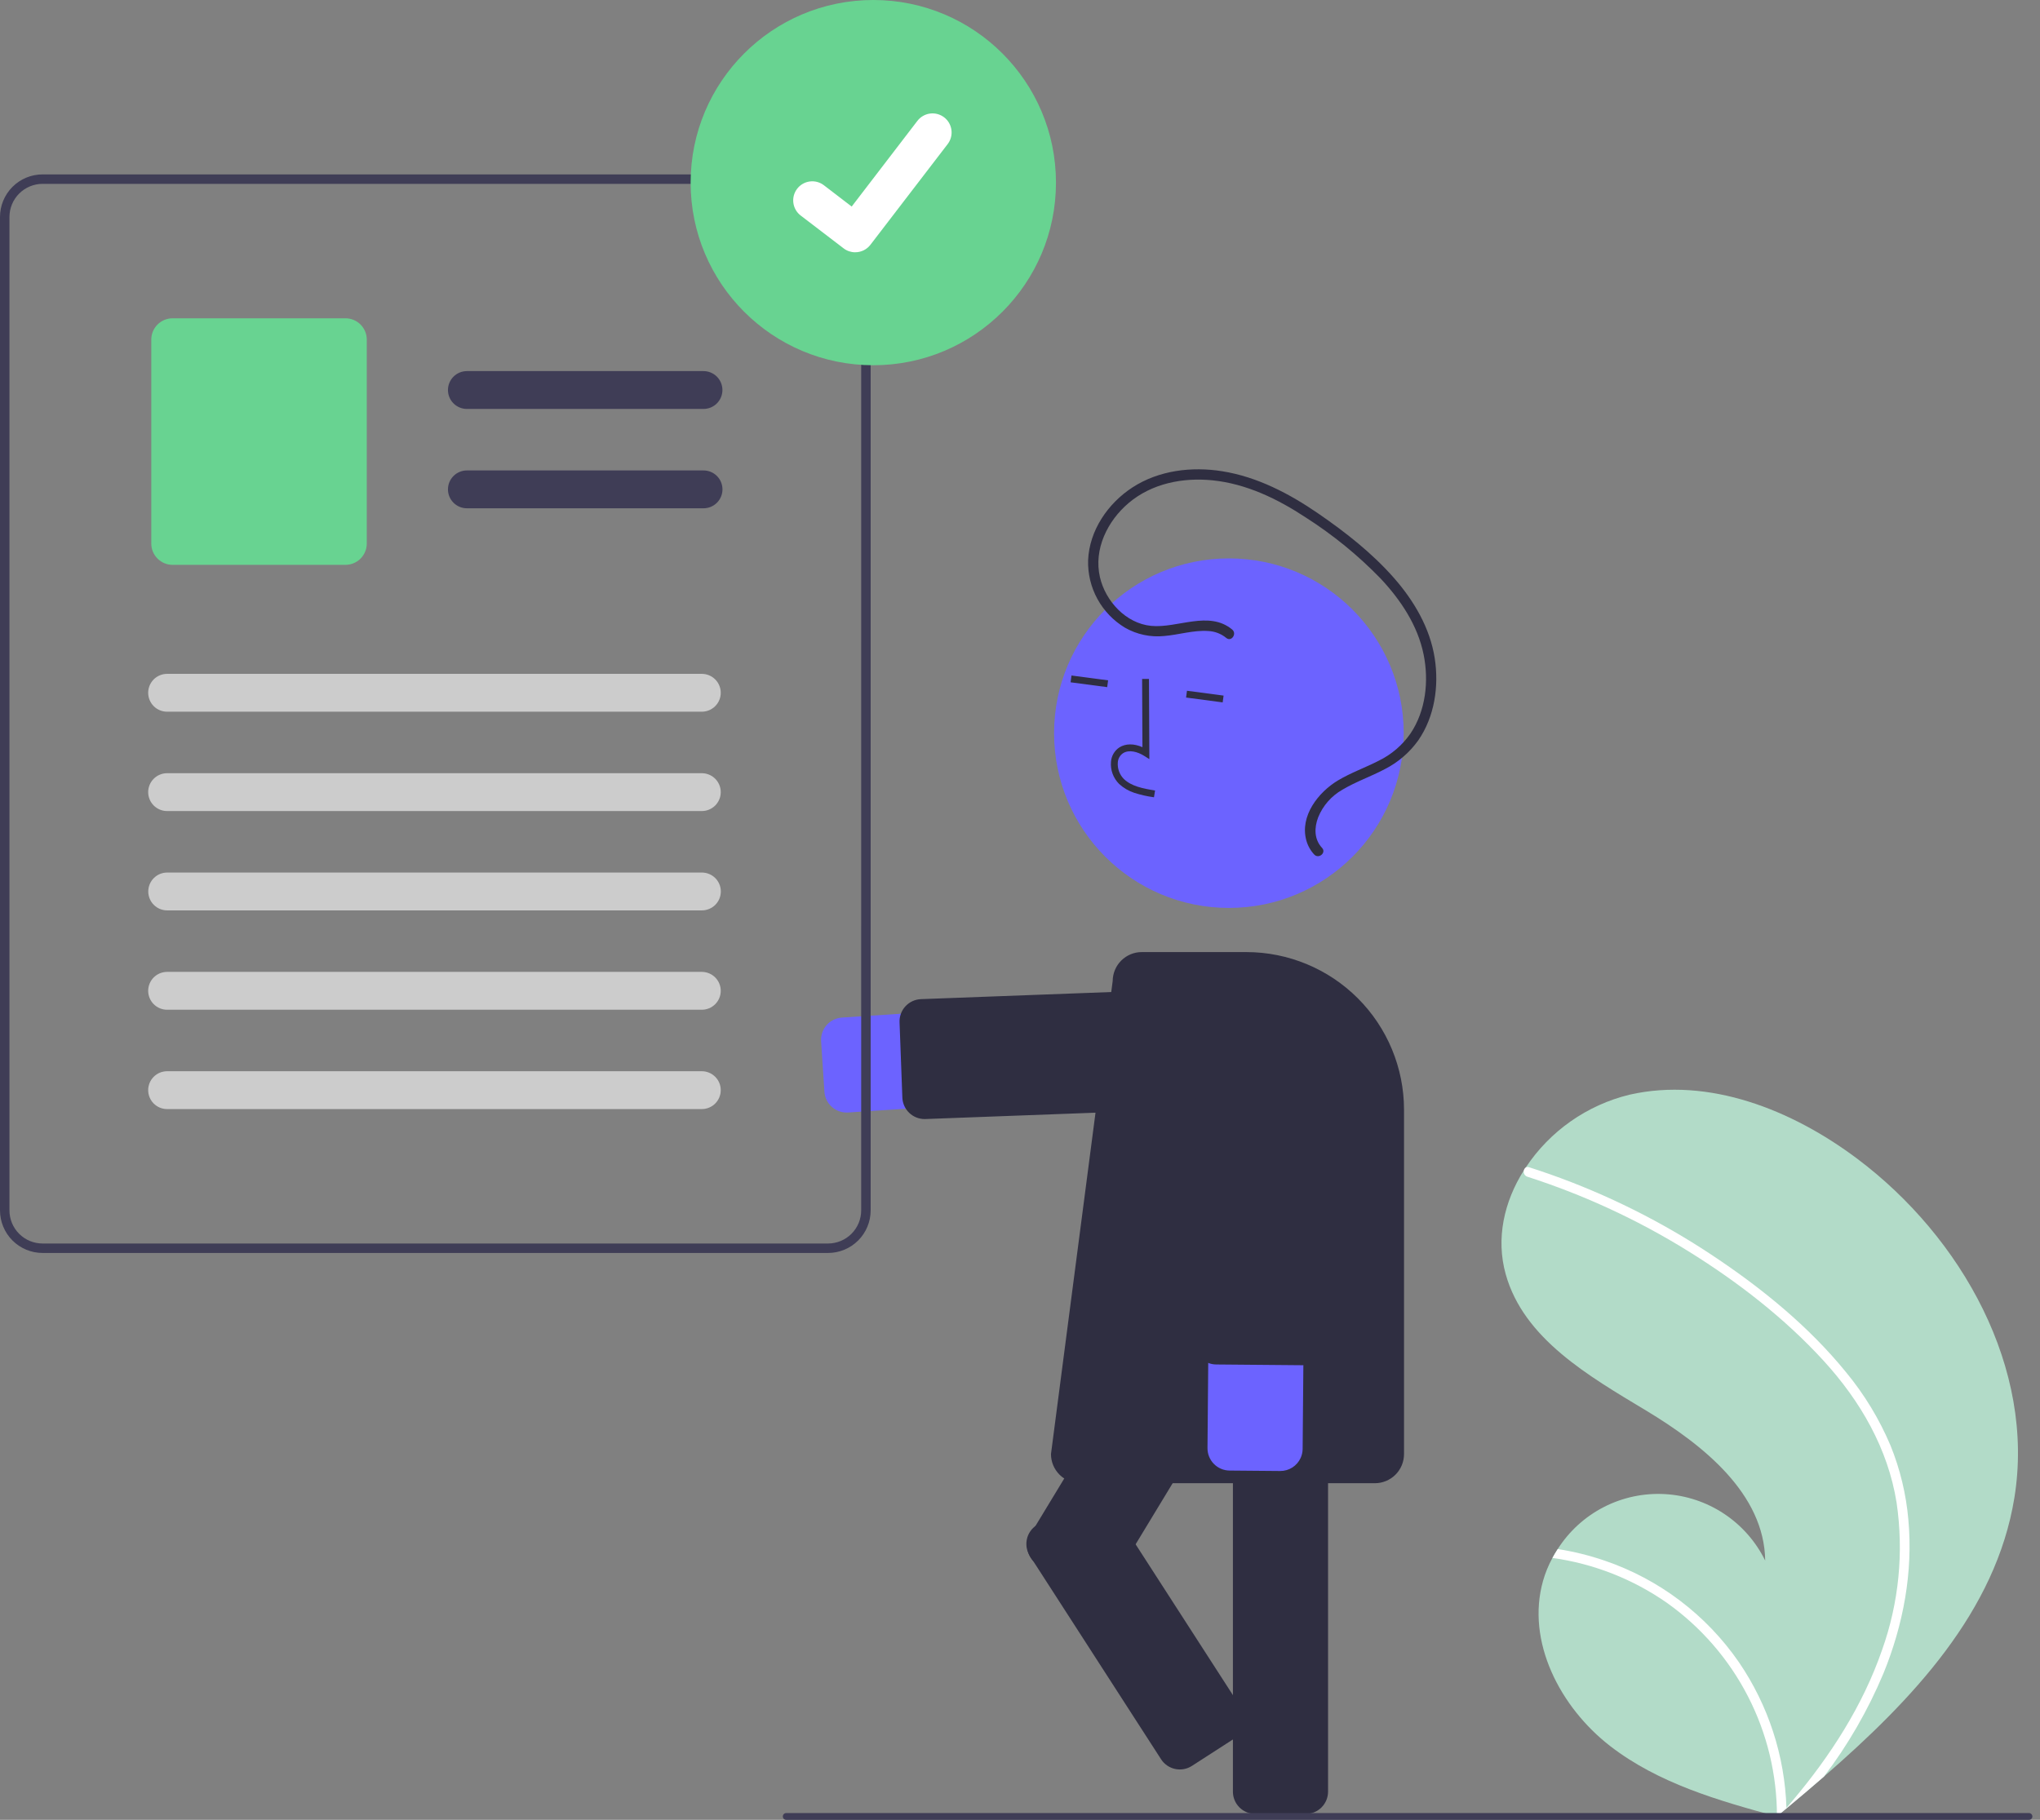 <svg width="195" height="174" viewBox="0 0 195 174" fill="none" xmlns="http://www.w3.org/2000/svg">
<rect x="0" y="0" width="195" height="174" fill="#808080" stroke="none"/>
<g id="undraw_approve_qwp7 1" clip-path="url(#clip0_1746_16647)">
<path id="Vector" d="M192.55 143.217C190.783 154.09 182.821 162.509 174.345 169.867C173.161 170.895 171.975 171.902 170.786 172.89C170.777 172.894 170.769 172.904 170.761 172.909C170.704 172.956 170.646 173.003 170.593 173.05C170.348 173.254 170.102 173.457 169.859 173.659L170.012 173.706L170.487 173.853C170.324 173.808 170.163 173.765 170 173.72C169.951 173.706 169.9 173.695 169.852 173.681C164.232 172.163 158.497 170.497 153.903 166.94C149.137 163.246 145.854 156.949 147.498 151.147C147.714 150.387 148.015 149.653 148.394 148.96C148.549 148.669 148.72 148.389 148.899 148.112C149.986 146.406 151.507 145.02 153.306 144.096C155.106 143.172 157.119 142.745 159.138 142.857C161.158 142.969 163.111 143.618 164.797 144.735C166.483 145.853 167.841 147.399 168.732 149.215C168.651 142.822 162.812 138.16 157.335 134.861C151.856 131.564 145.652 128.002 143.93 121.841C142.969 118.414 143.777 114.884 145.663 111.901C145.722 111.811 145.78 111.72 145.841 111.631C148.154 108.144 151.697 105.657 155.764 104.668C163.351 102.946 171.302 106.117 177.526 110.788C187.542 118.304 194.559 130.854 192.55 143.217Z" fill="#B2DBC8"/>
<path id="Vector_2" d="M176.46 131.205C178.21 133.322 179.642 135.683 180.711 138.213C181.63 140.479 182.205 142.87 182.417 145.306C182.878 150.31 181.929 155.368 180.036 159.999C178.563 163.515 176.652 166.831 174.348 169.867C173.164 170.895 171.978 171.902 170.789 172.89C170.78 172.894 170.772 172.904 170.764 172.909C170.707 172.956 170.649 173.003 170.596 173.05C170.351 173.254 170.105 173.457 169.862 173.659L170.015 173.706L170.491 173.852C170.327 173.808 170.166 173.765 170.003 173.72C169.954 173.706 169.903 173.695 169.855 173.681C169.862 169.684 168.912 165.744 167.082 162.191C165.253 158.637 162.599 155.574 159.343 153.257C156.084 150.982 152.333 149.51 148.397 148.96C148.552 148.669 148.723 148.389 148.902 148.112C150.426 148.348 151.925 148.719 153.383 149.219C158.592 150.993 163.092 154.397 166.217 158.927C169.027 163.044 170.604 167.877 170.763 172.859C170.959 172.633 171.155 172.402 171.345 172.175C174.962 167.888 178.056 163.094 179.9 157.77C181.513 153.254 181.99 148.412 181.291 143.668C180.467 138.504 177.823 133.946 174.327 130.121C170.583 126.028 166.087 122.549 161.382 119.633C156.562 116.639 151.394 114.247 145.993 112.509C145.871 112.469 145.769 112.383 145.708 112.27C145.647 112.157 145.632 112.025 145.666 111.901C145.688 111.791 145.752 111.694 145.844 111.631C145.892 111.603 145.946 111.586 146.002 111.582C146.057 111.578 146.113 111.586 146.165 111.606C146.832 111.821 147.495 112.041 148.154 112.274C153.647 114.214 158.878 116.829 163.726 120.059C168.408 123.17 172.904 126.826 176.46 131.205Z" fill="white"/>
<path id="Vector_3" d="M80.927 106.375C80.387 106.374 79.867 106.168 79.473 105.799C79.079 105.429 78.84 104.924 78.805 104.385L78.489 99.559C78.452 98.996 78.641 98.44 79.013 98.016C79.385 97.591 79.911 97.332 80.475 97.295L118.281 94.819C118.877 94.78 119.475 94.858 120.041 95.05C120.606 95.242 121.129 95.543 121.578 95.937C122.027 96.331 122.395 96.809 122.659 97.345C122.923 97.881 123.079 98.463 123.118 99.06C123.157 99.656 123.078 100.254 122.886 100.819C122.694 101.385 122.393 101.907 121.998 102.356C121.604 102.805 121.126 103.172 120.59 103.436C120.054 103.7 119.471 103.856 118.875 103.895L81.069 106.371C81.022 106.374 80.974 106.375 80.927 106.375Z" fill="#6C63FF"/>
<path id="Vector_4" d="M88.383 106.998C87.832 106.997 87.303 106.783 86.906 106.4C86.51 106.018 86.276 105.498 86.255 104.947L85.986 97.74C85.975 97.46 86.02 97.181 86.117 96.919C86.215 96.657 86.363 96.416 86.553 96.212C86.743 96.007 86.972 95.841 87.226 95.724C87.48 95.608 87.755 95.543 88.035 95.532L119.123 94.37C119.688 94.349 120.238 94.553 120.652 94.937C121.066 95.322 121.31 95.854 121.331 96.419L121.601 103.626C121.611 103.906 121.566 104.185 121.469 104.447C121.372 104.709 121.224 104.95 121.033 105.155C120.843 105.36 120.614 105.525 120.36 105.642C120.106 105.758 119.831 105.824 119.552 105.834L88.463 106.996C88.436 106.997 88.409 106.998 88.383 106.998Z" fill="#2F2E41"/>
<path id="Vector_5" d="M124.817 173.437H119.981C119.417 173.437 118.875 173.212 118.476 172.813C118.077 172.413 117.852 171.872 117.852 171.308V131.003C117.852 130.438 118.077 129.897 118.476 129.498C118.875 129.098 119.417 128.874 119.981 128.873H124.817C125.382 128.874 125.923 129.098 126.322 129.498C126.722 129.897 126.946 130.438 126.947 131.003V171.308C126.946 171.872 126.722 172.413 126.322 172.813C125.923 173.212 125.382 173.437 124.817 173.437Z" fill="#2F2E41"/>
<path id="Vector_6" d="M103.348 152.133L99.212 149.626C98.73 149.333 98.383 148.86 98.249 148.312C98.114 147.763 98.203 147.184 98.495 146.701L119.387 112.233C119.68 111.751 120.153 111.404 120.701 111.27C121.25 111.135 121.829 111.224 122.312 111.516L126.448 114.023C126.93 114.316 127.277 114.789 127.411 115.337C127.546 115.885 127.457 116.465 127.165 116.948L106.273 151.415C105.98 151.898 105.507 152.244 104.959 152.379C104.41 152.513 103.831 152.425 103.348 152.133Z" fill="#2F2E41"/>
<path id="Vector_7" d="M117.468 86.811C126.696 86.811 134.177 79.329 134.177 70.101C134.177 60.872 126.696 53.391 117.468 53.391C108.239 53.391 100.758 60.872 100.758 70.101C100.758 79.329 108.239 86.811 117.468 86.811Z" fill="#6C63FF"/>
<path id="Vector_8" d="M108.423 75.806C107.885 75.629 107.392 75.34 106.975 74.957C106.7 74.683 106.487 74.352 106.352 73.988C106.218 73.623 106.165 73.234 106.196 72.847C106.214 72.571 106.295 72.303 106.433 72.064C106.571 71.824 106.763 71.62 106.993 71.467C107.591 71.084 108.39 71.083 109.204 71.441L109.173 64.918L109.828 64.915L109.865 72.584L109.36 72.266C108.774 71.898 107.938 71.639 107.347 72.019C107.201 72.119 107.08 72.251 106.994 72.406C106.907 72.56 106.858 72.733 106.849 72.909C106.827 73.198 106.867 73.488 106.967 73.759C107.067 74.031 107.224 74.277 107.428 74.482C108.152 75.174 109.207 75.39 110.411 75.583L110.307 76.23C109.668 76.145 109.037 76.003 108.423 75.806Z" fill="#2F2E41"/>
<path id="Vector_9" d="M102.422 64.588L102.336 65.238L105.835 65.7L105.921 65.051L102.422 64.588Z" fill="#2F2E41"/>
<path id="Vector_10" d="M113.461 66.047L113.375 66.696L116.874 67.158L116.96 66.509L113.461 66.047Z" fill="#2F2E41"/>
<path id="Vector_11" d="M131.423 141.816H103.246C102.508 141.816 101.8 141.522 101.278 141C100.755 140.478 100.462 139.77 100.461 139.031L106.36 93.796C106.365 93.061 106.66 92.357 107.182 91.84C107.703 91.322 108.408 91.031 109.143 91.032H119.143C123.137 91.036 126.967 92.625 129.791 95.449C132.615 98.273 134.204 102.103 134.208 106.097V139.031C134.207 139.77 133.914 140.478 133.392 141C132.869 141.522 132.162 141.816 131.423 141.816Z" fill="#2F2E41"/>
<path id="Vector_12" d="M124.324 139.405C124.153 139.779 123.877 140.095 123.53 140.316C123.183 140.536 122.78 140.652 122.369 140.649L117.533 140.607C117.253 140.605 116.977 140.547 116.719 140.438C116.462 140.329 116.229 140.17 116.033 139.97C115.837 139.771 115.682 139.535 115.577 139.275C115.472 139.016 115.42 138.739 115.422 138.459L115.75 100.574C115.756 99.976 115.878 99.386 116.112 98.836C116.345 98.287 116.684 97.788 117.11 97.37C117.536 96.951 118.04 96.62 118.594 96.397C119.148 96.173 119.74 96.06 120.337 96.066C120.934 96.071 121.525 96.194 122.074 96.427C122.624 96.66 123.123 96.999 123.541 97.425C123.96 97.851 124.29 98.356 124.514 98.909C124.738 99.463 124.85 100.055 124.845 100.652L124.517 138.538C124.515 138.837 124.449 139.133 124.324 139.405Z" fill="#6C63FF"/>
<path id="Vector_13" d="M126.467 129.291C126.295 129.665 126.02 129.981 125.673 130.202C125.326 130.422 124.923 130.538 124.511 130.535L116.252 130.463C115.687 130.458 115.148 130.229 114.752 129.826C114.356 129.423 114.136 128.88 114.141 128.315L114.41 97.206C114.413 96.926 114.47 96.65 114.58 96.392C114.689 96.135 114.848 95.901 115.047 95.706C115.247 95.509 115.483 95.355 115.742 95.25C116.001 95.145 116.279 95.092 116.559 95.095L124.818 95.166C125.098 95.169 125.374 95.226 125.632 95.335C125.889 95.445 126.122 95.604 126.319 95.803C126.515 96.003 126.669 96.239 126.774 96.498C126.879 96.757 126.932 97.035 126.929 97.314L126.659 128.424C126.657 128.723 126.591 129.019 126.467 129.291Z" fill="#2F2E41"/>
<path id="Vector_14" d="M117.78 60.19C115.546 58.342 112.56 60.09 110.034 59.842C107.617 59.605 105.672 57.478 105.142 55.189C104.523 52.519 105.864 49.806 107.883 48.096C110.095 46.222 113.064 45.64 115.894 45.925C119.137 46.252 122.125 47.704 124.815 49.478C127.41 51.136 129.805 53.088 131.952 55.297C133.875 57.342 135.519 59.791 136.081 62.582C136.593 65.117 136.293 67.944 134.83 70.128C134.053 71.248 133.001 72.149 131.775 72.744C130.497 73.402 129.13 73.88 127.894 74.62C126.025 75.739 124.231 78.019 124.867 80.344C125.004 80.852 125.263 81.319 125.622 81.703C126.054 82.164 126.805 81.529 126.372 81.067C125.612 80.255 125.62 79.152 125.998 78.157C126.449 77.037 127.267 76.102 128.318 75.507C129.612 74.734 131.048 74.245 132.375 73.538C133.647 72.892 134.743 71.947 135.571 70.786C137.133 68.525 137.558 65.614 137.143 62.937C136.694 60.039 135.151 57.427 133.238 55.251C131.156 52.882 128.616 50.891 126.026 49.109C123.247 47.197 120.186 45.593 116.822 45.056C113.907 44.591 110.763 44.971 108.252 46.603C105.909 48.126 104.138 50.703 104.011 53.548C103.971 54.842 104.276 56.123 104.895 57.26C105.515 58.397 106.426 59.348 107.535 60.016C108.672 60.668 109.985 60.946 111.289 60.811C112.683 60.695 114.072 60.241 115.48 60.333C116.116 60.36 116.727 60.593 117.219 60.998C117.707 61.401 118.264 60.591 117.78 60.19Z" fill="#2F2E41"/>
<path id="Vector_15" d="M98.137 147.283C98.143 147.246 98.15 147.209 98.158 147.172C98.216 146.899 98.328 146.639 98.488 146.409C98.647 146.179 98.85 145.983 99.086 145.832L103.149 143.211C103.624 142.905 104.201 142.8 104.753 142.92C105.305 143.039 105.787 143.372 106.093 143.846L118.629 163.282C118.936 163.756 119.041 164.333 118.921 164.885C118.802 165.437 118.469 165.919 117.994 166.226L113.93 168.847C113.455 169.152 112.879 169.257 112.327 169.138C111.775 169.019 111.293 168.686 110.986 168.212L98.45 148.776C98.164 148.335 98.052 147.802 98.137 147.283Z" fill="#2F2E41"/>
<path id="Path 336" d="M82.914 19.192C82.602 18.45 82.079 17.817 81.411 17.369C80.742 16.922 79.957 16.68 79.153 16.675H4.07C2.991 16.675 1.956 17.104 1.193 17.867C0.43 18.631 0.001 19.666 0 20.745V115.731C0.001 116.81 0.43 117.845 1.193 118.608C1.956 119.372 2.991 119.801 4.07 119.801H79.155C80.234 119.8 81.269 119.371 82.032 118.608C82.795 117.845 83.224 116.81 83.225 115.731V20.745C83.227 20.212 83.122 19.684 82.917 19.192H82.914ZM82.319 115.731C82.318 116.571 81.984 117.375 81.39 117.969C80.797 118.562 79.992 118.896 79.153 118.897H4.07C3.23 118.897 2.425 118.564 1.832 117.97C1.238 117.376 0.904 116.571 0.904 115.732V20.745C0.905 19.906 1.239 19.101 1.832 18.508C2.426 17.914 3.231 17.58 4.07 17.579H79.155C79.788 17.582 80.405 17.772 80.928 18.127C81.452 18.482 81.858 18.985 82.094 19.571C82.14 19.688 82.18 19.807 82.213 19.928C82.285 20.195 82.321 20.469 82.321 20.745L82.319 115.731Z" fill="#3F3D56"/>
<path id="Path 337" d="M67.246 39.101H44.63C44.15 39.101 43.69 38.91 43.35 38.571C43.011 38.232 42.82 37.771 42.82 37.291C42.82 36.812 43.011 36.351 43.35 36.012C43.69 35.673 44.15 35.482 44.63 35.482H67.246C67.725 35.482 68.186 35.673 68.525 36.012C68.864 36.351 69.055 36.812 69.055 37.291C69.055 37.771 68.864 38.232 68.525 38.571C68.186 38.91 67.725 39.101 67.246 39.101Z" fill="#3F3D56"/>
<path id="Path 338" d="M67.248 48.599H44.632C44.394 48.6 44.159 48.553 43.939 48.462C43.719 48.372 43.519 48.238 43.351 48.07C43.183 47.902 43.049 47.703 42.958 47.483C42.867 47.263 42.82 47.028 42.82 46.79C42.82 46.552 42.867 46.317 42.958 46.097C43.049 45.877 43.183 45.678 43.351 45.51C43.519 45.342 43.719 45.209 43.939 45.118C44.159 45.027 44.394 44.98 44.632 44.981H67.248C67.486 44.98 67.721 45.027 67.941 45.118C68.161 45.209 68.361 45.342 68.529 45.51C68.697 45.678 68.831 45.877 68.922 46.097C69.013 46.317 69.06 46.552 69.06 46.79C69.06 47.028 69.013 47.263 68.922 47.483C68.831 47.703 68.697 47.902 68.529 48.07C68.361 48.238 68.161 48.372 67.941 48.462C67.721 48.553 67.486 48.6 67.248 48.599Z" fill="#3F3D56"/>
<path id="Path 339" d="M33.024 54.008H16.497C15.957 54.007 15.439 53.793 15.058 53.411C14.676 53.029 14.461 52.512 14.461 51.972V32.468C14.461 31.929 14.676 31.411 15.058 31.03C15.439 30.648 15.957 30.433 16.497 30.433H33.024C33.564 30.433 34.081 30.648 34.463 31.03C34.844 31.411 35.059 31.929 35.06 32.468V51.972C35.059 52.512 34.844 53.029 34.463 53.411C34.081 53.793 33.564 54.007 33.024 54.008Z" fill="#68D391"/>
<path id="Path 340" d="M67.085 68.049H15.973C15.493 68.049 15.033 67.859 14.694 67.519C14.355 67.18 14.164 66.72 14.164 66.24C14.164 65.76 14.355 65.3 14.694 64.96C15.033 64.621 15.493 64.43 15.973 64.43H67.085C67.565 64.43 68.025 64.621 68.365 64.96C68.704 65.3 68.895 65.76 68.895 66.24C68.895 66.72 68.704 67.18 68.365 67.519C68.025 67.859 67.565 68.049 67.085 68.049Z" fill="#CCCCCC"/>
<path id="Path 341" d="M67.085 77.548H15.973C15.493 77.548 15.033 77.357 14.694 77.018C14.355 76.679 14.164 76.218 14.164 75.739C14.164 75.259 14.355 74.799 14.694 74.459C15.033 74.12 15.493 73.929 15.973 73.929H67.085C67.565 73.929 68.025 74.12 68.365 74.459C68.704 74.799 68.895 75.259 68.895 75.739C68.895 76.218 68.704 76.679 68.365 77.018C68.025 77.357 67.565 77.548 67.085 77.548Z" fill="#CCCCCC"/>
<path id="Path 342" d="M67.091 87.046H15.979C15.499 87.046 15.04 86.855 14.701 86.516C14.362 86.176 14.172 85.716 14.172 85.237C14.172 84.758 14.362 84.298 14.701 83.959C15.04 83.619 15.499 83.428 15.979 83.428H67.091C67.328 83.427 67.564 83.474 67.784 83.565C68.004 83.656 68.203 83.789 68.372 83.957C68.54 84.125 68.673 84.324 68.764 84.544C68.856 84.764 68.902 84.999 68.902 85.237C68.902 85.475 68.856 85.71 68.764 85.93C68.673 86.15 68.54 86.349 68.372 86.517C68.203 86.685 68.004 86.819 67.784 86.909C67.564 87 67.328 87.047 67.091 87.046Z" fill="#CCCCCC"/>
<path id="Path 343" d="M67.085 96.545H15.973C15.493 96.545 15.033 96.354 14.694 96.015C14.355 95.676 14.164 95.216 14.164 94.736C14.164 94.256 14.355 93.796 14.694 93.456C15.033 93.117 15.493 92.926 15.973 92.926H67.085C67.565 92.926 68.025 93.117 68.365 93.456C68.704 93.796 68.895 94.256 68.895 94.736C68.895 95.216 68.704 95.676 68.365 96.015C68.025 96.354 67.565 96.545 67.085 96.545Z" fill="#CCCCCC"/>
<path id="Path 344" d="M67.085 106.043H15.973C15.493 106.043 15.033 105.853 14.694 105.514C14.355 105.174 14.164 104.714 14.164 104.234C14.164 103.754 14.355 103.294 14.694 102.955C15.033 102.615 15.493 102.425 15.973 102.425H67.085C67.565 102.425 68.025 102.615 68.365 102.955C68.704 103.294 68.895 103.754 68.895 104.234C68.895 104.714 68.704 105.174 68.365 105.514C68.025 105.853 67.565 106.043 67.085 106.043Z" fill="#CCCCCC"/>
<path id="Ellipse 44" d="M83.477 34.922C93.12 34.922 100.938 27.105 100.938 17.461C100.938 7.818 93.12 0 83.477 0C73.833 0 66.016 7.818 66.016 17.461C66.016 27.105 73.833 34.922 83.477 34.922Z" fill="#68D391"/>
<path id="Path 395" d="M81.747 24.122C81.354 24.123 80.972 23.996 80.657 23.76L80.638 23.745L76.534 20.606C76.344 20.461 76.185 20.279 76.065 20.072C75.945 19.864 75.867 19.635 75.836 19.398C75.805 19.16 75.82 18.919 75.882 18.688C75.944 18.456 76.051 18.24 76.197 18.049C76.342 17.86 76.524 17.7 76.731 17.58C76.939 17.46 77.168 17.383 77.405 17.351C77.642 17.32 77.884 17.335 78.115 17.397C78.347 17.459 78.563 17.566 78.754 17.712L81.412 19.75L87.692 11.556C87.838 11.366 88.02 11.206 88.227 11.087C88.434 10.967 88.663 10.889 88.9 10.858C89.138 10.826 89.379 10.842 89.61 10.904C89.841 10.966 90.058 11.073 90.248 11.218L90.249 11.219L90.21 11.273L90.25 11.219C90.633 11.513 90.884 11.948 90.947 12.427C91.01 12.906 90.881 13.391 90.587 13.775L83.199 23.409C83.028 23.631 82.808 23.81 82.557 23.934C82.305 24.057 82.029 24.121 81.749 24.12L81.747 24.122Z" fill="white"/>
<path id="Vector_16" d="M193.949 174H75.151C75.065 174 74.983 173.966 74.923 173.906C74.862 173.845 74.828 173.763 74.828 173.677C74.828 173.592 74.862 173.51 74.923 173.449C74.983 173.389 75.065 173.354 75.151 173.354H193.949C194.034 173.354 194.116 173.389 194.177 173.449C194.238 173.51 194.272 173.592 194.272 173.677C194.272 173.763 194.238 173.845 194.177 173.906C194.116 173.966 194.034 174 193.949 174Z" fill="#3F3D56"/>
</g>
<defs>
<clipPath id="clip0_1746_16647">
<rect width="194.272" height="174" fill="white"/>
</clipPath>
</defs>
</svg>

